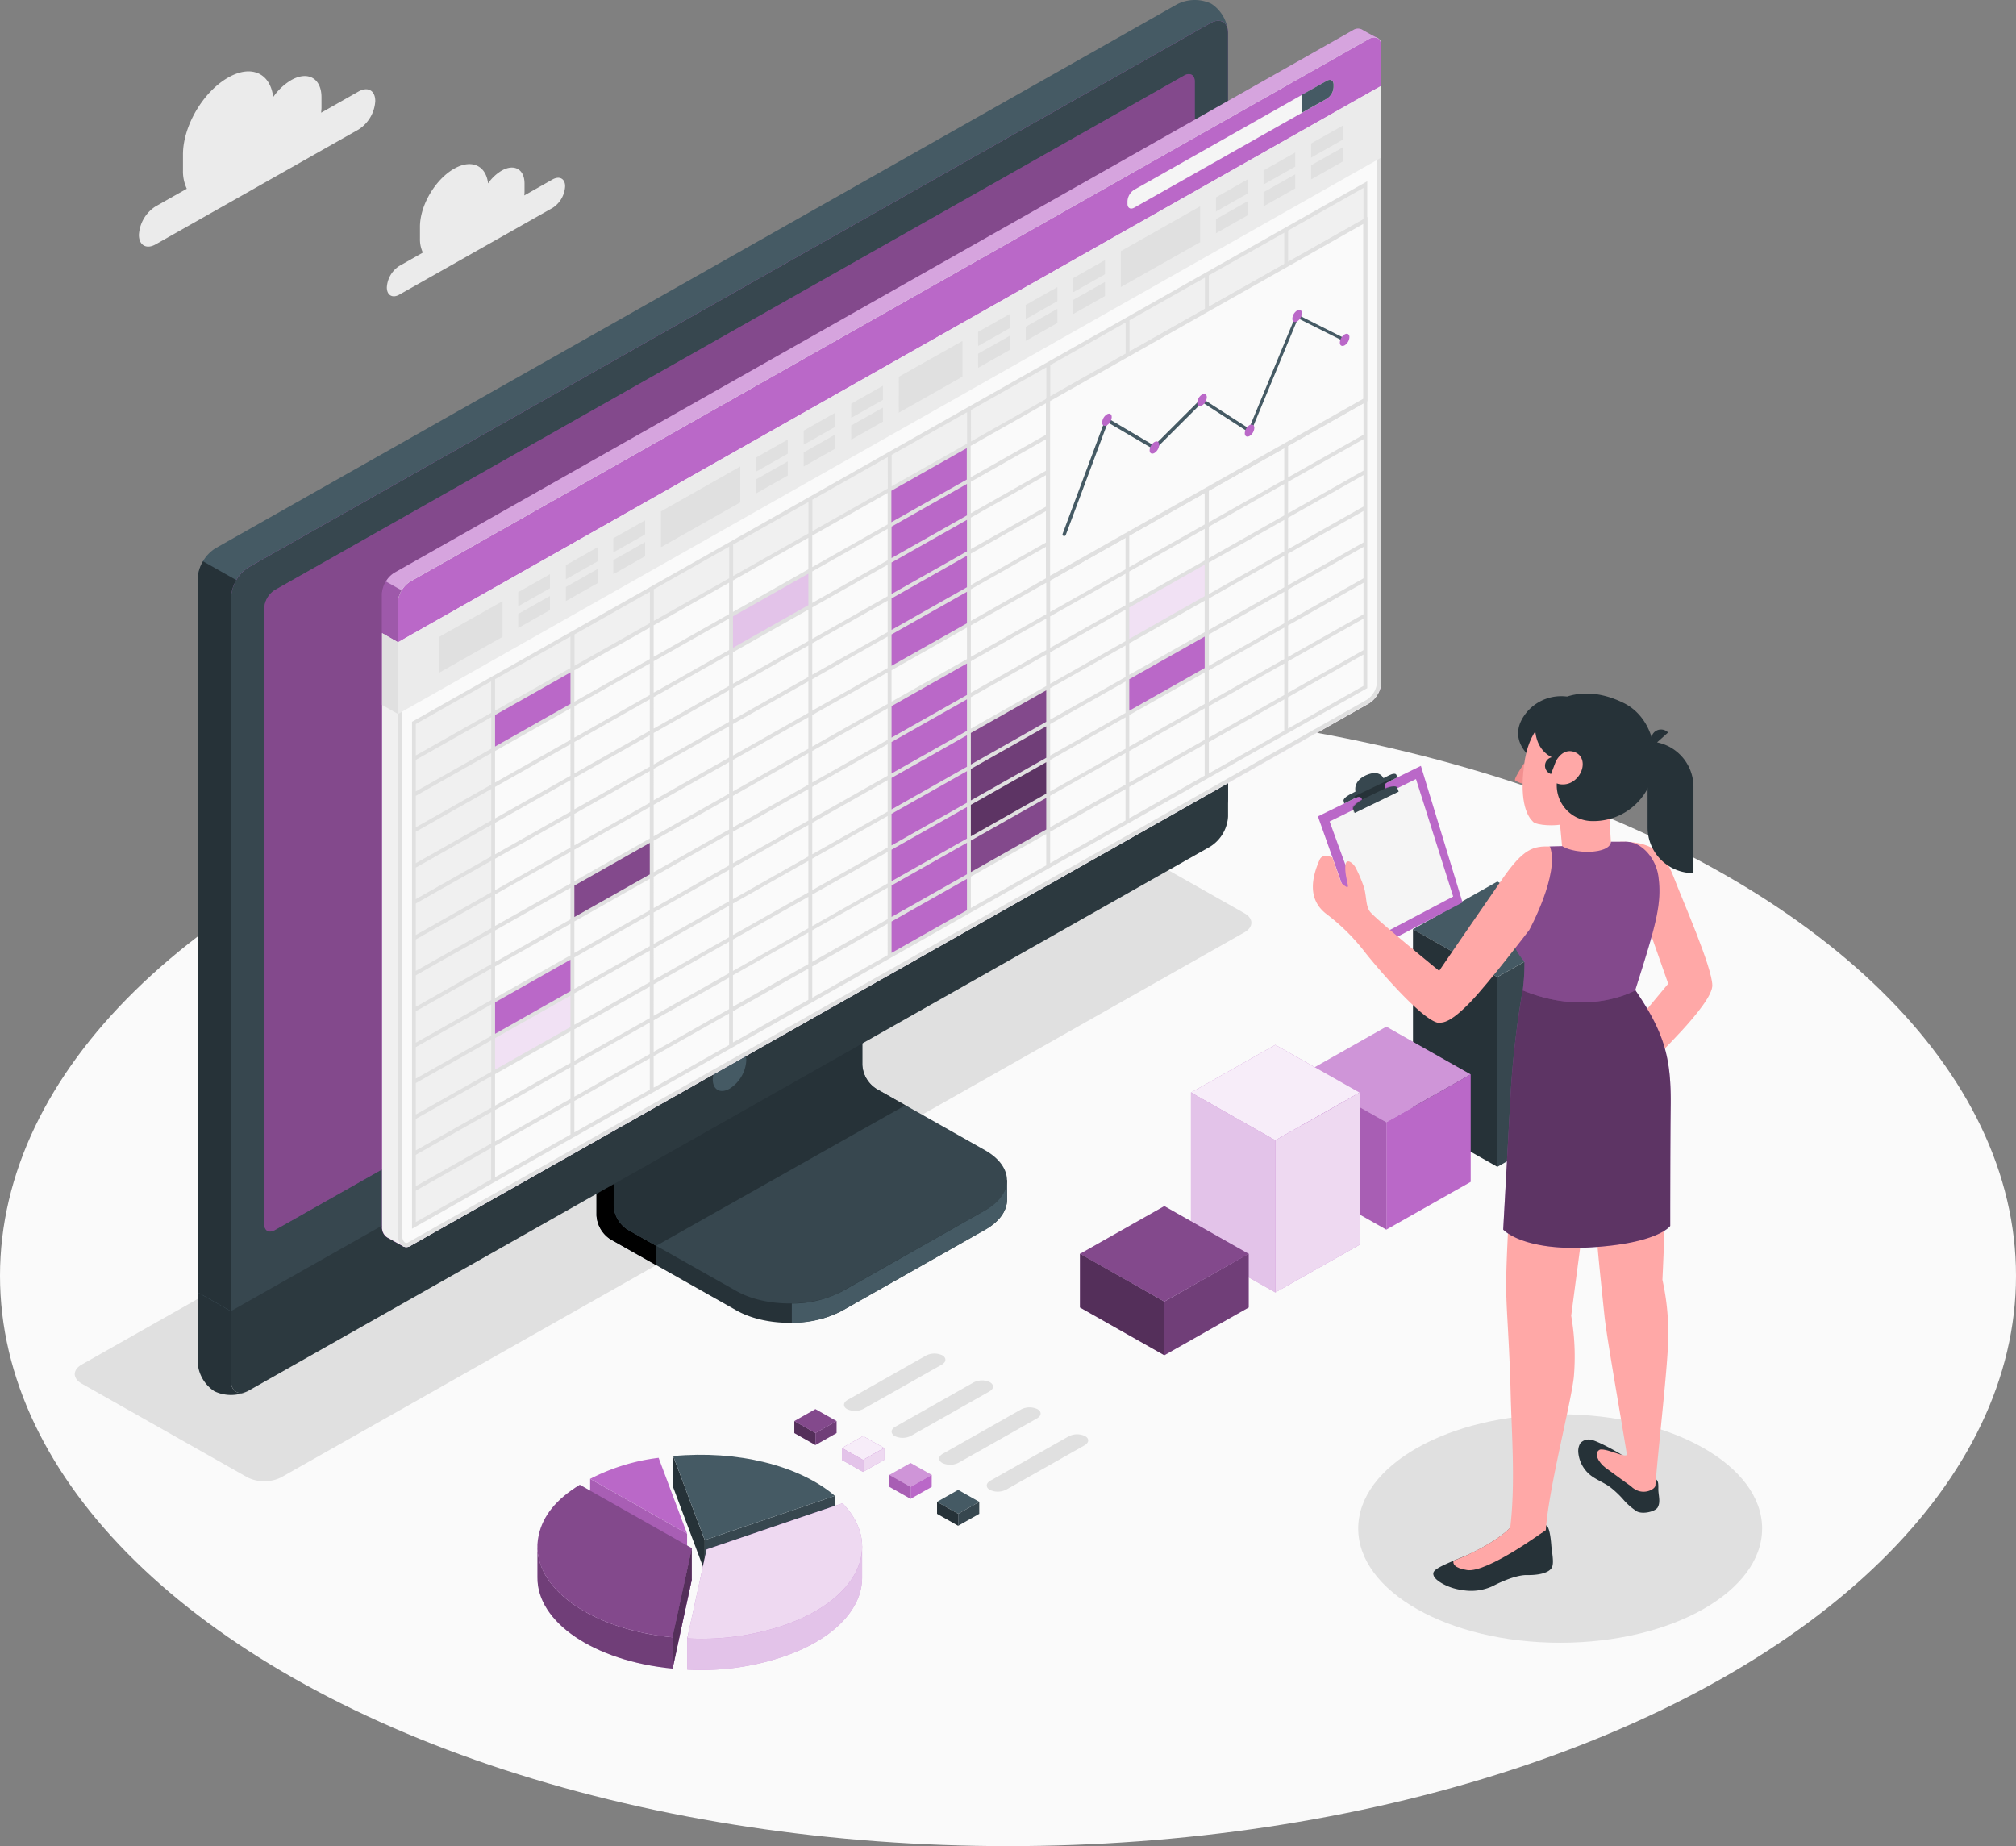 <svg xmlns="http://www.w3.org/2000/svg" width="811.855" height="743.385" viewBox="0 0 811.855 743.385">
  <rect x="0" y="0" width="811.855" height="743.385" fill="#808080" stroke="none"/>
  <g id="Spreadsheets-amico" transform="translate(-8.41 -30.446)">
    <g id="freepik--Floor--inject-114" transform="translate(8.41 314.49)">
      <ellipse id="freepik--floor--inject-114-2" data-name="freepik--floor--inject-114" cx="405.928" cy="229.67" rx="405.928" ry="229.67" fill="#fafafa"/>
    </g>
    <g id="freepik--Shadows--inject-114" transform="translate(38.516 358.865)">
      <ellipse id="freepik--Shadow--inject-114" cx="81.324" cy="46.003" rx="81.324" ry="46.003" transform="translate(516.86 241.068)" fill="#e0e0e0"/>
      <path id="freepik--shadow--inject-114-2" data-name="freepik--shadow--inject-114" d="M95.761,495.583,29.079,457.861c-3.762-2.132-3.762-5.571,0-7.7L416.957,230.7a15.46,15.46,0,0,1,13.613,0l66.7,37.738c3.762,2.116,3.762,5.571,0,7.7L109.391,495.583a15.322,15.322,0,0,1-13.63,0Z" transform="translate(-26.258 -229.125)" fill="#e0e0e0"/>
    </g>
    <g id="freepik--Clouds--inject-114" transform="translate(64.346 59.193)">
      <path id="freepik--Cloud--inject-114" d="M130.012,55.942l-15.03,8.53c0-.661.118-1.306.118-1.951V58.24c0-7.62-5.449-10.712-12.2-6.893a23.412,23.412,0,0,0-7.254,6.843c-1.113-9.587-8.772-13.224-18.1-7.885C67.43,56.008,59.316,69.86,59.316,81.266v6.4a16.457,16.457,0,0,0,1.535,7.422l-12.533,7.091a14.623,14.623,0,0,0-6.747,11.472c0,4.232,3.036,5.951,6.747,3.835l81.695-46.235a14.607,14.607,0,0,0,6.747-11.472C136.76,55.545,133.791,53.826,130.012,55.942Z" transform="translate(-41.57 -47.837)" fill="#ebebeb"/>
      <path id="freepik--cloud--inject-114-2" data-name="freepik--cloud--inject-114" d="M167.492,76.6l-11.386,6.447a11.214,11.214,0,0,0,.1-1.488V78.252c0-5.753-4.116-8.083-9.193-5.207a17.477,17.477,0,0,0-5.482,5.157c-.843-7.224-6.629-9.918-13.664-5.934-7.591,4.3-13.765,14.761-13.765,23.357v4.843a12.51,12.51,0,0,0,1.164,5.587l-9.446,5.356a11.015,11.015,0,0,0-5.061,8.662c0,3.19,2.294,4.48,5.061,2.893l61.672-34.9a11.032,11.032,0,0,0,5.061-8.662C172.6,76.335,170.326,75.012,167.492,76.6Z" transform="translate(-0.914 -33.087)" fill="#ebebeb"/>
    </g>
    <g id="freepik--Device--inject-114" transform="translate(87.996 30.446)">
      <g id="freepik--Monitor--inject-114">
        <path id="Path_1107" data-name="Path 1107" d="M249.907,414.527l57.353-32.482c5.921-3.306,8.873-7.736,8.873-12.117v-7.8l-59.479-32.879a12.318,12.318,0,0,1-5.7-9.687V250.3L150.82,307V376.26a12.351,12.351,0,0,0,5.7,9.687l50.606,28.581C218.919,421.206,238.082,421.206,249.907,414.527Z" transform="translate(9.82 113.122)" fill="#263238"/>
        <path id="Path_1108" data-name="Path 1108" d="M174.848,370.385v7.786l-18.353-10.364a12.317,12.317,0,0,1-5.685-9.687V288.874l19.062-10.794c.4,4.744.827,9.654,1.231,14.431L157.726,300.1v54.12a12.236,12.236,0,0,0,5.7,9.687Z" transform="translate(9.813 131.263)"/>
        <path id="Path_1109" data-name="Path 1109" d="M154.91,367.928a12.318,12.318,0,0,0,5.7,9.687l43.673,24.646c11.808,6.695,30.988,6.695,42.813,0L304.451,369.8c11.808-6.612,11.808-17.522,0-24.217L260.744,320.9a12.269,12.269,0,0,1-5.7-9.687v-54.1l-100.116,56.7Z" transform="translate(12.63 117.569)" fill="#37474f"/>
        <path id="Path_1110" data-name="Path 1110" d="M272.367,327.5h0l-11.622-6.612a12.269,12.269,0,0,1-5.7-9.687V257.11l-100.132,56.7v54.12a12.318,12.318,0,0,0,5.7,9.687l11.42,6.447Z" transform="translate(12.63 117.569)" fill="#263238"/>
        <path id="Path_1111" data-name="Path 1111" d="M284.094,318v7.819c0,4.38-2.969,8.744-8.873,12.1l-57.353,32.465a43.7,43.7,0,0,1-20.428,4.959v-7.786a43.5,43.5,0,0,0,20.428-4.959l57.353-32.5C281.125,326.695,284.094,322.314,284.094,318Z" transform="translate(41.842 157.331)" fill="#455a64"/>
        <path id="Path_1112" data-name="Path 1112" d="M62.327,583.205a15.579,15.579,0,0,0,13.815-.248L463.379,363.866a15.332,15.332,0,0,0,7.135-12.1V43.792a14.959,14.959,0,0,0-6.747-11.852,15.579,15.579,0,0,0-13.815.248L62.765,251.213a15.381,15.381,0,0,0-7.135,12.1v308.04a14.956,14.956,0,0,0,6.7,11.852Z" transform="translate(-55.563 -30.446)" fill="#455a64"/>
        <path id="Path_1113" data-name="Path 1113" d="M70.689,579.64,457.926,360.565a15.382,15.382,0,0,0,7.135-12.1V40.492c0-4.463-3.188-6.265-7.135-4.033L70.705,255.533a15.381,15.381,0,0,0-7.135,12.1V575.606C63.57,580.07,66.758,581.822,70.689,579.64Z" transform="translate(-50.109 -27.145)" fill="#ba68c8"/>
        <path id="Path_1114" data-name="Path 1114" d="M70.689,579.64,457.926,360.565a15.382,15.382,0,0,0,7.135-12.1V40.492c0-4.463-3.188-6.265-7.135-4.033L70.705,255.533a15.381,15.381,0,0,0-7.135,12.1V575.606C63.57,580.07,66.758,581.822,70.689,579.64Z" transform="translate(-50.109 -27.145)" fill="#37474f"/>
        <path id="Path_1115" data-name="Path 1115" d="M75.124,385.346a15.688,15.688,0,0,1-12.786-.264,14.959,14.959,0,0,1-6.747-11.869V345.26l13.377,7.587V380.8C69.034,384.866,71.666,386.7,75.124,385.346Z" transform="translate(-55.59 175.133)" fill="#263238"/>
        <path id="Path_1116" data-name="Path 1116" d="M63.56,439.607v27.936c0,4.463,3.188,6.265,7.119,4.033L457.933,252.5a15.381,15.381,0,0,0,7.135-12.117V212.4Z" transform="translate(-50.116 88.373)" fill="#37474f"/>
        <path id="Path_1117" data-name="Path 1117" d="M63.57,439.541v28c0,4.463,3.188,6.265,7.119,4.033L457.926,252.5a15.381,15.381,0,0,0,7.135-12.117V212.4Z" transform="translate(-50.109 88.373)" opacity="0.2"/>
        <path id="Path_1118" data-name="Path 1118" d="M71.5,511.558V263.506a9.255,9.255,0,0,1,4.285-7.273L441.936,49.076c2.378-1.339,4.285-.248,4.285,2.413V299.558a9.255,9.255,0,0,1-4.285,7.273L75.717,513.988C73.406,515.326,71.5,514.235,71.5,511.558Z" transform="translate(-44.662 -18.655)" fill="#ba68c8"/>
        <path id="Path_1119" data-name="Path 1119" d="M71.5,511.558V263.506a9.255,9.255,0,0,1,4.285-7.273L441.936,49.076c2.378-1.339,4.285-.248,4.285,2.413V299.558a9.255,9.255,0,0,1-4.285,7.273L75.717,513.988C73.406,515.326,71.5,514.235,71.5,511.558Z" transform="translate(-44.662 -18.655)" opacity="0.3"/>
        <path id="Path_1120" data-name="Path 1120" d="M185.317,286.855a14.462,14.462,0,0,0-6.747,11.356c0,4.182,3,5.885,6.747,3.785a14.429,14.429,0,0,0,6.747-11.356C192.014,286.459,189.012,284.756,185.317,286.855Z" transform="translate(28.881 136.406)" fill="#455a64"/>
        <path id="Path_1121" data-name="Path 1121" d="M71.115,174.734a14.661,14.661,0,0,0-2.109,6.91V469.137L55.63,461.549V174.09a14.286,14.286,0,0,1,2.109-6.91Z" transform="translate(-55.563 58.843)" fill="#263238"/>
      </g>
    </g>
    <g id="freepik--Spreadsheets--inject-114" transform="translate(162.223 41.966)">
      <g id="freepik--Window--inject-114">
        <g id="freepik--window--inject-114-2" data-name="freepik--window--inject-114">
          <path id="Path_1122" data-name="Path 1122" d="M494.247,37.786a3.586,3.586,0,0,0-3.644.281L104.665,256.48a10.79,10.79,0,0,0-5.061,8.48V519.938a4.7,4.7,0,0,0,2.109,4.248c.81.43,5.061,2.876,6.376,3.554a2.918,2.918,0,0,0,2.9-.165l385.989-218.5a10.773,10.773,0,0,0,5.06-8.48V44.381a3.4,3.4,0,0,0-1.552-3.306A62.814,62.814,0,0,1,494.247,37.786Z" transform="translate(-99.593 -37.415)" fill="#ba68c8"/>
          <path id="Path_1123" data-name="Path 1123" d="M108.451,258.609,494.372,40.262c2.766-1.554,5.061-.281,5.061,2.843V299.323a10.773,10.773,0,0,1-5.061,8.48L108.451,526.15c-2.766,1.554-5.061-.975-5.061-4.1V267.089a10.773,10.773,0,0,1,5.061-8.48Z" transform="translate(-96.985 -35.989)" fill="#fafafa"/>
          <path id="Path_1124" data-name="Path 1124" d="M496.615,41.229h0c.928,0,1.08,1.157,1.08,1.851V299.3a9.091,9.091,0,0,1-4.167,7.042L107.607,524.77a1.556,1.556,0,0,1-.81.264c-.877,0-1.687-1.372-1.687-2.926V267.147a9.123,9.123,0,0,1,4.167-7.058L495.215,41.675a3.011,3.011,0,0,1,1.4-.446m0-1.653a4.725,4.725,0,0,0-2.244.661L108.451,258.667a10.773,10.773,0,0,0-5.061,8.48V522.109c0,2.479,1.4,4.579,3.374,4.579a3.305,3.305,0,0,0,1.687-.479l385.921-218.5a10.773,10.773,0,0,0,5.061-8.48V43.014c0-2.232-1.13-3.5-2.766-3.5Z" transform="translate(-96.985 -36.048)" fill="#e0e0e0"/>
          <path id="Path_1125" data-name="Path 1125" d="M101.742,428.014c.54.281,4.436,2.463,6.14,3.405a4.916,4.916,0,0,1-1.839-4.116V188.36l-6.41-3.67V423.766A4.761,4.761,0,0,0,101.742,428.014Z" transform="translate(-99.571 58.757)" fill="#f0f0f0"/>
          <path id="Path_1126" data-name="Path 1126" d="M499.382,43.007c0-3.091-2.26-4.347-5.061-2.794L108.451,258.643a10.773,10.773,0,0,0-5.061,8.48v16.018L499.382,59.091Z" transform="translate(-96.985 -36.024)" fill="#ba68c8"/>
          <g id="Group_31" data-name="Group 31" transform="translate(1.598)" opacity="0.4">
            <path id="Path_1127" data-name="Path 1127" d="M496.33,41.688,110.408,260.035a10.007,10.007,0,0,0-3.526,3.637l-6.343-3.6a9.856,9.856,0,0,1,3.475-3.587L489.953,38.068a3.6,3.6,0,0,1,3.627-.3c.894.546,5.061,2.86,6.106,3.405A3.739,3.739,0,0,0,496.33,41.688Z" transform="translate(-100.54 -37.415)" fill="#fff"/>
          </g>
          <path id="Path_1128" data-name="Path 1128" d="M99.63,192.948V177.029a9.955,9.955,0,0,1,1.535-4.959l6.359,3.587a9.774,9.774,0,0,0-1.484,4.86v16.018Z" transform="translate(-99.567 50.516)" opacity="0.15"/>
          <path id="Path_1129" data-name="Path 1129" d="M103.437,275.42l-.017,28.862L499.344,80.265V51.37Z" transform="translate(-96.964 -28.303)" fill="#ebebeb"/>
          <path id="Path_1130" data-name="Path 1130" d="M113.207,191.314,138.814,176.9v14.365l-25.624,14.5Z" transform="translate(-90.253 53.67)" fill="#e0e0e0"/>
          <path id="Path_1131" data-name="Path 1131" d="M132.13,177.544v5.686l12.77-7.24v-5.67Z" transform="translate(-77.244 49.374)" fill="#e0e0e0"/>
          <path id="Path_1132" data-name="Path 1132" d="M132.13,182.854v5.686l12.77-7.24v-5.67Z" transform="translate(-77.244 52.841)" fill="#e0e0e0"/>
          <path id="Path_1133" data-name="Path 1133" d="M143.49,170.984v5.686l12.77-7.224V163.76Z" transform="translate(-69.441 45.09)" fill="#e0e0e0"/>
          <path id="Path_1134" data-name="Path 1134" d="M143.49,176.294v5.686l12.77-7.224V169.07Z" transform="translate(-69.441 48.557)" fill="#e0e0e0"/>
          <path id="Path_1135" data-name="Path 1135" d="M154.84,164.424v5.686l12.77-7.224V157.2Z" transform="translate(-61.645 40.806)" fill="#e0e0e0"/>
          <path id="Path_1136" data-name="Path 1136" d="M154.84,169.734v5.686l12.77-7.224V162.51Z" transform="translate(-61.645 44.273)" fill="#e0e0e0"/>
          <path id="Path_1137" data-name="Path 1137" d="M188.91,144.754v5.686l12.77-7.224V137.53Z" transform="translate(-38.244 27.961)" fill="#e0e0e0"/>
          <path id="Path_1138" data-name="Path 1138" d="M188.91,150.08v5.67l12.77-7.224V142.84Z" transform="translate(-38.244 31.429)" fill="#e0e0e0"/>
          <path id="Path_1139" data-name="Path 1139" d="M200.27,138.21v5.67l12.77-7.224V130.97Z" transform="translate(-30.441 23.677)" fill="#e0e0e0"/>
          <path id="Path_1140" data-name="Path 1140" d="M200.27,143.52v5.67l12.77-7.224V136.28Z" transform="translate(-30.441 27.145)" fill="#e0e0e0"/>
          <path id="Path_1141" data-name="Path 1141" d="M211.62,131.644l.017,5.686,12.77-7.224V124.42Z" transform="translate(-22.645 19.4)" fill="#e0e0e0"/>
          <path id="Path_1142" data-name="Path 1142" d="M211.62,136.954l.017,5.686,12.77-7.24v-5.67Z" transform="translate(-22.645 22.868)" fill="#e0e0e0"/>
          <path id="Path_1143" data-name="Path 1143" d="M166.2,162.158l31.932-18.068v14.447L166.2,176.6Z" transform="translate(-53.843 32.245)" fill="#e0e0e0"/>
          <path id="Path_1144" data-name="Path 1144" d="M223,127.924,248.6,113.51v14.381l-25.624,14.5Z" transform="translate(-14.842 12.276)" fill="#e0e0e0"/>
          <path id="Path_1145" data-name="Path 1145" d="M241.91,114.154l.017,5.686,12.77-7.224V106.93Z" transform="translate(-1.84 7.979)" fill="#e0e0e0"/>
          <path id="Path_1146" data-name="Path 1146" d="M241.91,119.464l.017,5.686,12.77-7.224V112.24Z" transform="translate(-1.84 11.446)" fill="#e0e0e0"/>
          <path id="Path_1147" data-name="Path 1147" d="M253.27,107.61V113.3l12.77-7.24V100.37Z" transform="translate(5.963 3.695)" fill="#e0e0e0"/>
          <path id="Path_1148" data-name="Path 1148" d="M253.27,112.92v5.686l12.77-7.24V105.68Z" transform="translate(5.963 7.162)" fill="#e0e0e0"/>
          <path id="Path_1149" data-name="Path 1149" d="M264.63,101.05v5.686L277.4,99.5V93.81Z" transform="translate(13.766 -0.589)" fill="#e0e0e0"/>
          <path id="Path_1150" data-name="Path 1150" d="M264.63,106.354v5.686l12.77-7.24V99.13Z" transform="translate(13.766 2.885)" fill="#e0e0e0"/>
          <path id="Path_1151" data-name="Path 1151" d="M298.7,81.38v5.686l12.77-7.24V74.14Z" transform="translate(37.167 -13.434)" fill="#e0e0e0"/>
          <path id="Path_1152" data-name="Path 1152" d="M298.7,86.684V92.37l12.77-7.24V79.46Z" transform="translate(37.167 -9.96)" fill="#e0e0e0"/>
          <path id="Path_1153" data-name="Path 1153" d="M310.06,74.814V80.5l12.77-7.224V67.59Z" transform="translate(44.97 -17.711)" fill="#e0e0e0"/>
          <path id="Path_1154" data-name="Path 1154" d="M310.06,80.124V85.81l12.77-7.224V72.9Z" transform="translate(44.97 -14.243)" fill="#e0e0e0"/>
          <path id="Path_1155" data-name="Path 1155" d="M321.41,68.254V73.94L334.2,66.716V61.03Z" transform="translate(52.766 -21.995)" fill="#e0e0e0"/>
          <path id="Path_1156" data-name="Path 1156" d="M321.41,73.564V79.25L334.2,72.026V66.34Z" transform="translate(52.766 -18.527)" fill="#e0e0e0"/>
          <path id="Path_1157" data-name="Path 1157" d="M275.99,98.767,307.922,80.7V95.164L275.99,113.215Z" transform="translate(21.568 -9.15)" fill="#e0e0e0"/>
          <path id="Path_1158" data-name="Path 1158" d="M106.04,188.36l-6.41-3.67V213.6l6.393,3.62Z" transform="translate(-99.567 58.757)" fill="#e0e0e0"/>
          <path id="Path_1159" data-name="Path 1159" d="M277.57,98.762v1.074c0,1.653,1.215,2.38,2.716,1.537l77.6-43.888a5.9,5.9,0,0,0,2.716-4.628V51.8c0-1.653-1.215-2.4-2.716-1.537l-77.6,43.888a5.846,5.846,0,0,0-2.716,4.612Z" transform="translate(22.654 -29.261)" fill="#f5f5f5"/>
          <path id="Path_1160" data-name="Path 1160" d="M332.007,52.858V51.8c0-1.653-1.215-2.4-2.716-1.537L319.17,55.949h0v7.224h0l10.121-5.686a5.9,5.9,0,0,0,2.716-4.628Z" transform="translate(51.227 -29.262)" fill="#455a64"/>
        </g>
        <g id="freepik--spreadsheets--inject-114-2" data-name="freepik--spreadsheets--inject-114" transform="translate(12.107 61.467)">
          <path id="Path_1161" data-name="Path 1161" d="M107.21,292.164,490.382,75.42V89.834L139.126,288.577V476.442L107.21,494.493Z" transform="translate(-106.468 -74.065)" fill="#f0f0f0"/>
          <path id="Path_1162" data-name="Path 1162" d="M126.13,211.5l31.916-18.051v14.414L126.13,225.948Z" transform="translate(-93.472 3.011)" fill="#ba68c8"/>
          <path id="Path_1163" data-name="Path 1163" d="M126.13,281.431l31.916-18.051v14.414L126.13,295.878Z" transform="translate(-93.472 48.677)" fill="#ba68c8"/>
          <path id="Path_1164" data-name="Path 1164" d="M126.13,290.171l31.916-18.051v14.414L126.13,304.618Z" transform="translate(-93.472 54.384)" fill="#ba68c8"/>
          <path id="Path_1165" data-name="Path 1165" d="M126.13,290.171l31.916-18.051v14.414L126.13,304.618Z" transform="translate(-93.472 54.384)" fill="#fff" opacity="0.8"/>
          <path id="Path_1166" data-name="Path 1166" d="M239.69,215.861l31.915-18.051v14.414L239.69,230.308Z" transform="translate(-15.472 5.858)" fill="#ba68c8"/>
          <path id="Path_1167" data-name="Path 1167" d="M239.69,215.861l31.915-18.051v14.414L239.69,230.308Z" transform="translate(-15.472 5.858)" opacity="0.3"/>
          <path id="Path_1168" data-name="Path 1168" d="M239.69,224.6l31.915-18.051v14.414L239.69,239.048Z" transform="translate(-15.472 11.566)" fill="#ba68c8"/>
          <path id="Path_1169" data-name="Path 1169" d="M239.69,224.6l31.915-18.051v14.414L239.69,239.048Z" transform="translate(-15.472 11.566)" opacity="0.4"/>
          <path id="Path_1170" data-name="Path 1170" d="M239.69,233.351,271.605,215.3v14.414L239.69,247.8Z" transform="translate(-15.472 17.28)" fill="#ba68c8"/>
          <path id="Path_1171" data-name="Path 1171" d="M239.69,233.351,271.605,215.3v14.414L239.69,247.8Z" transform="translate(-15.472 17.28)" opacity="0.5"/>
          <path id="Path_1172" data-name="Path 1172" d="M239.69,242.091l31.915-18.051v14.414L239.69,256.538Z" transform="translate(-15.472 22.987)" fill="#ba68c8"/>
          <path id="Path_1173" data-name="Path 1173" d="M239.69,242.091l31.915-18.051v14.414L239.69,256.538Z" transform="translate(-15.472 22.987)" opacity="0.3"/>
          <path id="Path_1174" data-name="Path 1174" d="M220.78,156.851l31.9-18.051v72.253l-31.9,18.084Z" transform="translate(-28.46 -32.676)" fill="#ba68c8"/>
          <path id="Path_1175" data-name="Path 1175" d="M220.78,209.311l31.9-18.051V292.408l-31.9,18.084Z" transform="translate(-28.46 1.581)" fill="#ba68c8"/>
          <path id="Path_1176" data-name="Path 1176" d="M145.05,253.021l31.9-18.051v14.414l-31.9,18.084Z" transform="translate(-80.477 30.124)" fill="#ba68c8"/>
          <path id="Path_1177" data-name="Path 1177" d="M145.05,253.021l31.9-18.051v14.414l-31.9,18.084Z" transform="translate(-80.477 30.124)" opacity="0.3"/>
          <path id="Path_1178" data-name="Path 1178" d="M182.92,187.451,214.836,169.4v14.414L182.92,201.9Z" transform="translate(-54.465 -12.694)" fill="#ba68c8"/>
          <path id="Path_1179" data-name="Path 1179" d="M182.92,187.451,214.836,169.4v14.414L182.92,201.9Z" transform="translate(-54.465 -12.694)" fill="#fff" opacity="0.6"/>
          <path id="Path_1180" data-name="Path 1180" d="M277.57,185.261l31.9-18.051v14.414l-31.9,18.084Z" transform="translate(10.547 -14.124)" fill="#ba68c8"/>
          <path id="Path_1181" data-name="Path 1181" d="M277.57,185.261l31.9-18.051v14.414l-31.9,18.084Z" transform="translate(10.547 -14.124)" fill="#fff" opacity="0.8"/>
          <path id="Path_1182" data-name="Path 1182" d="M277.57,202.751l31.9-18.051v14.414L277.57,217.2Z" transform="translate(10.547 -2.703)" fill="#ba68c8"/>
          <path id="Path_1183" data-name="Path 1183" d="M107.158,292.054l-.388.215V496.384L491.055,278.93l.4-.215V74.6Zm382.767-28.647-30.364,17.175V267.9l30.364-17.158Zm-381.62,44.2,30.364-17.175v12.679l-30.364,17.175Zm190.009-20.762v12.679L267.95,316.7V304.022Zm-30.364,15.39V289.558l30.364-17.175v12.679Zm31.932-16.282,30.364-17.175v12.679l-30.364,17.175Zm0-1.785V271.507l30.364-17.191v12.7Zm0-14.447V257.093l30.364-17.175V252.6Zm0-14.464V242.6L330.246,225.4v12.679Zm-1.569.893L267.95,273.326V260.647l30.364-17.175Zm0,1.785v12.679L267.95,287.79V275.111Zm-31.932,30.746-30.364,17.175V293.178L266.381,276Zm0,1.769V303.13L236.018,320.3V307.626Zm0,14.464v12.679l-30.364,17.175V322.09Zm0,14.447v12.679l-30.364,17.175V336.537Zm1.569-.893,30.364-17.175v12.679L267.95,331.148Zm30.364-2.711v12.679L267.95,345.612V332.934Zm1.569-.893,30.364-17.175V310.37l-30.364,17.175Zm0-1.785V300.4l30.364-17.175v12.679Zm31.932-30.73,30.364-17.175v12.679L331.815,295.03Zm0-1.785V267.887l30.364-17.175v12.679Zm0-14.447V253.44l30.364-17.175v12.679Zm0-14.464V238.91l30.364-17.175v12.679Zm0-14.447V224.529l30.364-17.175v12.662Zm0-14.464V210.065l30.364-17.175v12.679Zm-1.569.893-30.364,17.175V228.132l30.364-17.175ZM298.314,241.7,267.95,258.878V246.2l30.364-17.175Zm-31.932,18.067-30.364,17.175V264.267l30.364-17.175Zm0,1.769v12.679l-30.364,17.175V278.715Zm-31.932,30.746-30.364,17.175v-12.7l30.364-17.175Zm0,1.785v12.612l-30.364,17.191V311.2Zm0,14.447V321.2l-30.364,17.175V325.693Zm0,14.464v12.662l-30.364,17.191V340.157Zm0,14.447v12.679l-30.364,17.175V354.621Zm0,14.464v12.646l-30.364,17.191V369.052Zm1.569-.893,30.364-17.175V346.5L236.018,363.68Zm30.364-2.727v12.679l-30.364,17.175V365.449Zm1.569-.893,30.364-17.175v12.679L267.95,360.06Zm31.932-18.068,30.364-17.175v12.728l-30.364,17.175Zm31.932-18.051,30.364-17.175v12.679l-30.364,17.175Zm0-1.785V296.766l30.364-17.175v12.679Zm31.932-30.746,30.364-17.175v12.679L363.747,291.41Zm0-1.769V264.284l30.364-17.175v12.679Zm0-14.464V249.82l30.364-17.175v12.679Zm0-14.447V235.373L394.111,218.2v12.679Zm0-14.464V220.909l30.364-17.175v12.679Zm0-14.447V206.461l30.364-17.175v12.679Zm0-14.464V192l30.364-17.175V187.5Zm0-14.447V177.55l30.364-17.175v12.679Zm-1.569.876L331.815,208.3V195.617l30.364-17.175Zm-31.932,18.051L299.882,226.33V213.668l30.364-17.191Zm-31.932,18.067L267.95,244.4V231.719l30.364-17.175Zm-31.932,18.067-30.364,17.175V249.787l30.364-17.175Zm-31.932,18.084-30.364,17.175V267.871L234.449,250.7Zm0,1.785v12.662l-30.364,17.191V282.335Zm-31.932,30.73-30.364,17.175V300.4l30.364-17.191Zm0,1.785v12.679l-30.364,17.175V314.85Zm0,14.447v12.745l-30.364,17.175V329.363Zm0,14.464v12.679L172.153,356.44V343.761Zm0,14.447v12.679l-30.364,17.175V358.225Zm0,14.464v12.679l-30.364,17.175V372.672Zm0,14.447v12.679L172.153,399.8V387.136Zm0,14.464v12.679l-30.364,17.175V401.583Zm1.569-.893,30.364-17.175V379.02l-30.364,17.175Zm30.364-2.711v12.679l-30.364,17.175V397.98Zm1.569-.893,30.364-17.175v12.679l-30.364,17.175Zm31.932-18.067,30.364-17.175v12.679L267.95,374.524Zm31.932-18.067L330.246,326.6v12.679l-30.364,17.175Zm31.932-18.068,30.364-17.175v12.679l-30.364,17.175Zm31.932-18.067,30.364-17.175v12.679l-30.364,17.175Zm0-1.769V293.2l30.364-17.175V288.7Zm31.865-30.746,30.364-17.175v12.679l-30.364,17.175Zm0-1.785V260.664l30.364-17.175v12.679Zm0-14.447V246.216l30.364-17.224V241.67Zm0-14.464V231.752l30.364-17.175v12.761Zm0-14.447V217.3l30.364-17.175v12.679Zm0-14.464V202.841l30.364-17.175v12.679Zm0-14.447V188.394l30.364-17.175V183.9Zm0-14.464V173.93l30.364-17.175v12.728Zm0-14.447v-12.6l30.364-17.175v12.679Zm0-14.464V145.019l30.364-17.175v12.679Zm-1.569.893L363.68,175.765V163.086l30.364-17.175Zm-31.932,18.067-30.364,17.175V181.153l30.364-17.175Zm-31.932,18.068L299.815,211.9V199.238l30.364-17.175Zm-31.865,18.067L267.95,229.967V217.288l30.364-17.175ZM266.381,230.86l-30.364,17.175V235.356l30.364-17.175Zm-31.932,18.051L204.085,266.1V253.423l30.364-17.175Zm-31.932,18.1-30.364,17.175V271.524l30.364-17.191Zm0,1.785v12.679L172.153,298.65V285.971Zm-31.932,30.746-30.364,17.175V304.039l30.364-17.175Zm0,1.769V313.99l-30.364,17.175V318.486Zm0,14.464v12.679l-30.364,17.175V332.95Zm0,14.447V342.9l-30.364,17.175V347.4Zm0,14.464v12.679l-30.364,17.092V361.779Zm0,14.447v12.679l-30.364,17.175V376.276Zm0,14.464v12.679l-30.364,17.175V390.773Zm0,14.447v12.679L140.221,417.9V405.22Zm0,14.464v12.679l-30.364,17.125V419.634Zm0,14.447v12.679L140.221,446.81V434.131Zm1.569-.876,30.364-17.191v12.679l-30.364,17.175Zm30.364-2.727v12.679l-30.364,17.175V430.495Zm1.569-.893,30.364-17.175v12.679l-30.364,17.175Zm31.932-18.167,30.364-17.175V389.8l-30.364,17.175Zm31.932-18.067,30.364-17.175V371.73L267.95,388.9Zm31.932-18.051,30.364-17.191v12.679l-30.364,17.175Zm31.932-18.067,30.364-17.175v12.679l-30.364,17.175Zm31.932-18.067,30.364-17.175v12.679l-30.364,17.175Zm31.865-18,30.364-17.191v12.679L395.612,316.7Zm0-1.785V289.575L425.976,272.4v12.679Zm32.051-30.73,30.364-17.191v12.679l-30.364,17.175Zm0-1.785V257.093l30.364-17.175V252.6Zm0-14.464V242.613l30.364-17.191V238.1Zm0-14.447V228.149l30.364-17.175v12.679Zm0-14.464V213.7l30.364-17.191v12.646Zm0-14.447V199.238l30.364-17.175v12.679Zm0-14.464V184.79L458.026,167.6v12.679Zm0-14.447V170.326l30.364-17.175V165.83Zm0-14.464V155.879l30.364-17.191V151.3Zm0-14.447V141.382l30.364-17.175v12.679Zm0-14.464V126.968l30.364-17.191v12.679Zm0-14.447V112.5l30.364-17.175v12.679Zm-1.586.893L395.713,143.25V130.571L426.077,113.4Zm-31.916,18.067L363.8,161.317V148.639l30.364-17.175Zm-31.932,18.051-30.364,17.191V166.706l30.364-17.175ZM330.3,180.261l-30.364,17.175V184.774L330.3,167.6Zm-31.932,18.067L268,215.5V202.841l30.364-17.175ZM266.432,216.4l-30.364,17.175V220.909l30.364-17.175ZM234.5,234.463l-30.364,17.175V238.91L234.5,221.735Zm-31.932,18.067L172.2,269.706V257.093L202.567,239.9ZM170.584,270.6l-30.364,17.175V275.095l30.364-17.175Zm0,1.769v12.679l-30.364,17.175V289.542Zm-62.279,49.706L138.669,304.9v12.679l-30.364,17.175Zm0,14.447,30.364-17.175v12.679L108.305,349.2Zm0,14.464,30.364-17.175v12.679l-30.364,17.175Zm0,14.447,30.364-17.175v12.679l-30.364,17.175Zm0,14.464,30.364-17.175V375.4l-30.364,17.175Zm0,14.447,30.364-17.175v12.679l-30.364,17.175Zm0,14.464,30.364-17.175v12.679l-30.364,17.175Zm0,14.447,30.364-17.175v12.679l-30.364,17.175Zm0,14.464,30.364-17.175v12.679L108.305,450.4Zm0,14.447,30.364-17.175v12.679l-30.364,17.175Zm0,14.464,30.364-17.175v12.613l-30.364,17.175Zm31.915-18.067,30.364-17.175v12.679l-30.364,17.175Zm30.364-2.727v12.629l-30.364,17.191V463.01Zm1.569-.893,30.364-17.175v12.646l-30.364,17.175Zm31.932-18.051,30.364-17.175v12.679L204.085,439.57Zm31.932-18.067,30.364-17.175v12.563l-30.364,17.175Zm31.932-18.068,30.364-17.175V386.21L267.95,403.385Zm31.932-18.067,30.364-17.175v12.629l-30.364,17.175Zm31.932-18.067,30.364-17.175v12.629L331.815,367.25Zm31.932-18.068,30.364-17.175v12.629l-30.364,17.175Zm31.865-18.067,30.364-17.175V313.94l-30.364,17.175Zm32.051-18.051,30.364-17.191v12.629l-30.364,17.175Zm0-1.785V285.971L458.026,268.8v12.679Zm62.279-49.69-30.364,17.175V253.457l30.364-17.175Zm0-14.464-30.364,17.175V238.993l30.364-17.158Zm0-14.447-30.4,17.208V224.578L489.908,207.4Zm0-14.464L459.578,222.76V210.081l30.364-17.175Zm0-14.447-30.364,17.175V195.634l30.364-17.175Zm0-14.464-30.364,17.175V181.17L489.942,164Zm0-14.447-30.4,17.175V166.723l30.364-17.175Zm0-14.464-30.364,17.175V152.259l30.364-17.175Zm0-14.447L459.578,150.49V137.811l30.364-17.175Zm0-14.464-30.364,17.175V123.348l30.364-17.175Zm0-14.447-30.4,17.142V108.9l30.364-17.175Zm0-14.464-30.364,17.175V94.453l30.364-17.175ZM138.652,275.987v12.679l-30.364,17.158V293.162Zm-30.364,205.09L138.652,463.9v12.629l-30.364,17.175ZM459.544,295V282.368l30.364-17.175v12.629Z" transform="translate(-106.77 -74.6)" fill="#e0e0e0"/>
          <path id="Path_1184" data-name="Path 1184" d="M258.61,156.387,386.39,84.15v72.286l-127.78,72.2Z" transform="translate(-2.476 -68.364)" fill="#fafafa"/>
          <path id="Path_1185" data-name="Path 1185" d="M258.1,230.64V156.469l.422-.231L387.567,83.29v74.187Zm1.687-73.212V227.78L385.88,156.519v-70.4Z" transform="translate(-2.826 -68.925)" fill="#e0e0e0"/>
          <path id="Path_1186" data-name="Path 1186" d="M262.685,196.2h-.2a.641.641,0,0,1-.388-.81L279.368,149.1a.635.635,0,0,1,.383-.36.653.653,0,0,1,.528.046l18.674,11.042,18.842-18.811a.651.651,0,0,1,.81,0l18.556,11.951L356,107.481a.635.635,0,0,1,.369-.343.653.653,0,0,1,.508.029l19.146,9.621a.608.608,0,0,1,.27.827.632.632,0,0,1-.843.264L356.9,108.572,338,154.145a.6.6,0,0,1-.4.347.584.584,0,0,1-.523,0l-18.724-12.084L299.526,161.2a.651.651,0,0,1-.776.1l-18.437-10.811-17,45.508A.666.666,0,0,1,262.685,196.2Z" transform="translate(-0.107 -53.377)" fill="#455a64"/>
          <path id="Path_1187" data-name="Path 1187" d="M273.453,131.487a4.149,4.149,0,0,0-1.923,3.306c0,1.207.86,1.653,1.923,1.091a4.165,4.165,0,0,0,1.923-3.306C275.376,131.371,274.516,130.858,273.453,131.487Z" transform="translate(6.398 -37.628)" fill="#ba68c8"/>
          <path id="Path_1188" data-name="Path 1188" d="M284.783,138.24a4.2,4.2,0,0,0-1.923,3.306c0,1.207.86,1.653,1.923,1.091a4.2,4.2,0,0,0,1.923-3.306C286.74,138.14,285.879,137.645,284.783,138.24Z" transform="translate(14.18 -33.207)" fill="#ba68c8"/>
          <path id="Path_1189" data-name="Path 1189" d="M296.153,126.65a4.2,4.2,0,0,0-1.923,3.306c0,1.207.86,1.653,1.923,1.091a4.165,4.165,0,0,0,1.923-3.306C298.076,126.55,297.216,126.055,296.153,126.65Z" transform="translate(21.99 -40.775)" fill="#ba68c8"/>
          <path id="Path_1190" data-name="Path 1190" d="M307.5,134.085a4.149,4.149,0,0,0-1.923,3.306c0,1.207.86,1.653,1.923,1.091a4.149,4.149,0,0,0,1.923-3.306C309.426,134.085,308.566,133.539,307.5,134.085Z" transform="translate(29.786 -35.895)" fill="#ba68c8"/>
          <path id="Path_1191" data-name="Path 1191" d="M318.853,106.2a4.149,4.149,0,0,0-1.923,3.306c0,1.207.86,1.653,1.923,1.091a4.165,4.165,0,0,0,1.923-3.306C320.776,106.047,319.916,105.584,318.853,106.2Z" transform="translate(37.582 -54.143)" fill="#ba68c8"/>
          <path id="Path_1192" data-name="Path 1192" d="M330.2,112.014a4.149,4.149,0,0,0-1.923,3.306c0,1.207.86,1.653,1.923,1.091a4.149,4.149,0,0,0,1.923-3.306C332.126,111.9,331.266,111.4,330.2,112.014Z" transform="translate(45.378 -50.34)" fill="#ba68c8"/>
        </g>
      </g>
    </g>
    <g id="freepik--Charts--inject-114" transform="translate(224.761 385.421)">
      <g id="freepik--charts--inject-114-2" data-name="freepik--charts--inject-114" transform="translate(218.557)">
        <path id="Path_1193" data-name="Path 1193" d="M379.7,245.19,345.73,264.415,379.7,283.639l33.974-19.225Z" transform="translate(-211.624 -245.19)" fill="#455a64"/>
        <path id="Path_1194" data-name="Path 1194" d="M399.844,256.8v76.452L365.87,352.477v-76.4Z" transform="translate(-197.791 -237.608)" fill="#37474f"/>
        <path id="Path_1195" data-name="Path 1195" d="M379.7,276.074v76.4L345.73,333.252V256.8Z" transform="translate(-211.624 -237.608)" fill="#263238"/>
        <path id="Path_1196" data-name="Path 1196" d="M353.2,280.55,319.23,299.775,353.2,319l33.973-19.225Z" transform="translate(-229.826 -222.099)" fill="#ba68c8"/>
        <path id="Path_1197" data-name="Path 1197" d="M353.2,280.55,319.23,299.775,353.2,319l33.973-19.225Z" transform="translate(-229.826 -222.099)" fill="#fff" opacity="0.3"/>
        <path id="Path_1198" data-name="Path 1198" d="M373.344,292.15v43.309L339.37,354.684V311.424Z" transform="translate(-215.993 -214.524)" fill="#ba68c8"/>
        <path id="Path_1199" data-name="Path 1199" d="M353.2,311.418v43.259L319.23,335.453V292.16Z" transform="translate(-229.826 -214.518)" fill="#ba68c8"/>
        <path id="Path_1200" data-name="Path 1200" d="M353.2,311.418v43.259L319.23,335.453V292.16Z" transform="translate(-229.826 -214.518)" opacity="0.1"/>
        <path id="Path_1201" data-name="Path 1201" d="M326.7,284.97,292.73,304.195,326.7,323.419l33.974-19.225Z" transform="translate(-248.028 -219.213)" fill="#ba68c8"/>
        <path id="Path_1202" data-name="Path 1202" d="M326.7,284.97,292.73,304.195,326.7,323.419l33.974-19.225Z" transform="translate(-248.028 -219.213)" fill="#fff" opacity="0.88"/>
        <path id="Path_1203" data-name="Path 1203" d="M346.844,296.58v61.277L312.87,377.082V315.838Z" transform="translate(-234.195 -211.631)" fill="#ba68c8"/>
        <path id="Path_1204" data-name="Path 1204" d="M346.844,296.58v61.277L312.87,377.082V315.838Z" transform="translate(-234.195 -211.631)" fill="#fff" opacity="0.75"/>
        <path id="Path_1205" data-name="Path 1205" d="M326.7,315.838v61.244L292.73,357.857V296.58Z" transform="translate(-248.028 -211.631)" fill="#ba68c8"/>
        <path id="Path_1206" data-name="Path 1206" d="M326.7,315.838v61.244L292.73,357.857V296.58Z" transform="translate(-248.028 -211.631)" fill="#fff" opacity="0.6"/>
        <path id="Path_1207" data-name="Path 1207" d="M300.2,324.25,266.23,343.475,300.2,362.7l33.974-19.225Z" transform="translate(-266.23 -193.562)" fill="#ba68c8"/>
        <path id="Path_1208" data-name="Path 1208" d="M300.2,324.25,266.23,343.475,300.2,362.7l33.974-19.225Z" transform="translate(-266.23 -193.562)" opacity="0.3"/>
        <path id="Path_1209" data-name="Path 1209" d="M320.344,335.85V357.5L286.37,376.729v-21.6Z" transform="translate(-252.397 -185.987)" fill="#ba68c8"/>
        <path id="Path_1210" data-name="Path 1210" d="M320.344,335.85V357.5L286.37,376.729v-21.6Z" transform="translate(-252.397 -185.987)" opacity="0.4"/>
        <path id="Path_1211" data-name="Path 1211" d="M300.2,355.124v21.6L266.23,357.5V335.85Z" transform="translate(-266.23 -185.987)" fill="#ba68c8"/>
        <path id="Path_1212" data-name="Path 1212" d="M300.2,355.124v21.6L266.23,357.5V335.85Z" transform="translate(-266.23 -185.987)" opacity="0.55"/>
      </g>
      <g id="freepik--charts--inject-114-3" data-name="freepik--charts--inject-114" transform="translate(0 190.058)">
        <path id="Path_1213" data-name="Path 1213" d="M181.822,418.954v12.613l-12.7-33.837V385.15h0Z" transform="translate(-114.375 -343.852)" fill="#263238"/>
        <path id="Path_1214" data-name="Path 1214" d="M176.66,412.65v12.6l52.394-17.819v-12.6Z" transform="translate(-109.196 -337.531)" fill="#37474f"/>
        <path id="Path_1215" data-name="Path 1215" d="M169.12,385.347l12.719,33.837,52.394-17.82C219.844,389.066,194.828,382.917,169.12,385.347Z" transform="translate(-114.375 -344.065)" fill="#455a64"/>
        <path id="Path_1216" data-name="Path 1216" d="M136.673,407a2.879,2.879,0,0,0,0,.38Z" transform="translate(-136.666 -329.584)" fill="#ba68c8"/>
        <path id="Path_1217" data-name="Path 1217" d="M198.865,420.425l-7.692,35.87c-31.764-3.042-54.722-18.778-54.452-36.78V407.25c0,17.853,22.891,33.441,54.469,36.449l5.33-24.647Z" transform="translate(-136.63 -329.42)" fill="#ba68c8"/>
        <path id="Path_1218" data-name="Path 1218" d="M198.865,420.425l-7.692,35.87c-31.764-3.042-54.722-18.778-54.452-36.78V407.25c0,17.853,22.891,33.441,54.469,36.449l5.33-24.647Z" transform="translate(-136.63 -329.42)" opacity="0.4"/>
        <path id="Path_1219" data-name="Path 1219" d="M172.48,446.117v12.6a103.321,103.321,0,0,0,38.663-5.24c14.979-5.091,25.556-13.224,29.79-22.762a22.425,22.425,0,0,0,1.957-8.794V408.891s-3.627-.281-7.878-4.711l-9.818,3.306L180.273,422.76Z" transform="translate(-112.067 -331.425)" fill="#ba68c8"/>
        <path id="Path_1220" data-name="Path 1220" d="M172.48,446.117v12.6a103.321,103.321,0,0,0,38.663-5.24c14.979-5.091,25.556-13.224,29.79-22.762a22.425,22.425,0,0,0,1.957-8.794V408.891s-3.627-.281-7.878-4.711l-9.818,3.306L180.273,422.76Z" transform="translate(-112.067 -331.425)" fill="#fff" opacity="0.6"/>
        <path id="Path_1221" data-name="Path 1221" d="M149.3,403.286l39.034,22.084v-12.6L149.3,390.69Z" transform="translate(-127.989 -340.234)" fill="#ba68c8"/>
        <path id="Path_1222" data-name="Path 1222" d="M149.3,403.286l39.034,22.084v-12.6L149.3,390.69Z" transform="translate(-127.989 -340.234)" opacity="0.1"/>
        <path id="Path_1223" data-name="Path 1223" d="M137.2,412.571c-4.268,19.687,19.753,37.722,53.98,40.995l7.776-35.871L153.782,392.14C144.268,397.942,138.887,404.637,137.2,412.571Z" transform="translate(-136.637 -339.287)" fill="#ba68c8"/>
        <path id="Path_1224" data-name="Path 1224" d="M137.2,412.571c-4.268,19.687,19.753,37.722,53.98,40.995l7.776-35.871L153.782,392.14C144.268,397.942,138.887,404.637,137.2,412.571Z" transform="translate(-136.637 -339.287)" opacity="0.3"/>
        <path id="Path_1225" data-name="Path 1225" d="M172.7,449.993l-.219,1.041a103.321,103.321,0,0,0,38.663-5.174c14.979-5.091,25.556-13.224,29.79-22.762,3.981-9.042,1.872-18.4-5.921-26.448l-9.818,3.306L180.273,415.23Z" transform="translate(-112.067 -336.342)" fill="#ba68c8"/>
        <path id="Path_1226" data-name="Path 1226" d="M172.7,449.993l-.219,1.041a103.321,103.321,0,0,0,38.663-5.174c14.979-5.091,25.556-13.224,29.79-22.762,3.981-9.042,1.872-18.4-5.921-26.448l-9.818,3.306L180.273,415.23Z" transform="translate(-112.067 -336.342)" fill="#fff" opacity="0.75"/>
        <path id="Path_1227" data-name="Path 1227" d="M149.3,394.033l39.034,22.084L176.863,385.57a81.125,81.125,0,0,0-27.563,8.464Z" transform="translate(-127.989 -343.578)" fill="#ba68c8"/>
        <path id="Path_1228" data-name="Path 1228" d="M176.733,420.2V407.6l-7.793,35.87v12.6Z" transform="translate(-114.499 -329.192)" fill="#ba68c8"/>
        <path id="Path_1229" data-name="Path 1229" d="M176.733,420.2V407.6l-7.793,35.87v12.6Z" transform="translate(-114.499 -329.192)" opacity="0.55"/>
        <path id="Path_1230" data-name="Path 1230" d="M206.542,373.71l-8.5,4.81,8.5,4.81,8.5-4.81Z" transform="translate(-94.511 -351.323)" fill="#ba68c8"/>
        <path id="Path_1231" data-name="Path 1231" d="M206.542,373.71l-8.5,4.81,8.5,4.81,8.5-4.81Z" transform="translate(-94.511 -351.323)" opacity="0.3"/>
        <path id="Path_1232" data-name="Path 1232" d="M211.582,376.62v4.827l-8.5,4.81V381.43Z" transform="translate(-91.049 -349.422)" fill="#ba68c8"/>
        <path id="Path_1233" data-name="Path 1233" d="M211.582,376.62v4.827l-8.5,4.81V381.43Z" transform="translate(-91.049 -349.422)" opacity="0.4"/>
        <path id="Path_1234" data-name="Path 1234" d="M206.542,381.43v4.827l-8.5-4.81V376.62Z" transform="translate(-94.511 -349.422)" fill="#ba68c8"/>
        <path id="Path_1235" data-name="Path 1235" d="M206.542,381.43v4.827l-8.5-4.81V376.62Z" transform="translate(-94.511 -349.422)" opacity="0.55"/>
        <path id="Path_1236" data-name="Path 1236" d="M211.382,378.818,242.893,361a7.421,7.421,0,0,1,6.6-.116c1.687.992,1.687,2.661-.219,3.736l-31.511,17.82a7.472,7.472,0,0,1-6.6.116C209.408,381.562,209.493,379.893,211.382,378.818Z" transform="translate(-86.362 -360.167)" fill="#e0e0e0"/>
        <path id="Path_1237" data-name="Path 1237" d="M217.9,380.27l-8.5,4.81,8.5,4.81,8.5-4.81Z" transform="translate(-86.708 -347.039)" fill="#ba68c8"/>
        <path id="Path_1238" data-name="Path 1238" d="M217.9,380.27l-8.5,4.81,8.5,4.81,8.5-4.81Z" transform="translate(-86.708 -347.039)" fill="#fff" opacity="0.88"/>
        <path id="Path_1239" data-name="Path 1239" d="M222.942,383.17V388l-8.5,4.81V388Z" transform="translate(-83.246 -345.145)" fill="#ba68c8"/>
        <path id="Path_1240" data-name="Path 1240" d="M222.942,383.17V388l-8.5,4.81V388Z" transform="translate(-83.246 -345.145)" fill="#fff" opacity="0.75"/>
        <path id="Path_1241" data-name="Path 1241" d="M217.9,388v4.81L209.4,388V383.17Z" transform="translate(-86.708 -345.145)" fill="#ba68c8"/>
        <path id="Path_1242" data-name="Path 1242" d="M217.9,388v4.81L209.4,388V383.17Z" transform="translate(-86.708 -345.145)" fill="#fff" opacity="0.6"/>
        <path id="Path_1243" data-name="Path 1243" d="M222.739,385.372l31.494-17.82a7.42,7.42,0,0,1,6.6-.132c1.771,1.008,1.687,2.678-.2,3.736l-31.511,17.853a7.472,7.472,0,0,1-6.6.116C220.816,388.116,220.816,386.446,222.739,385.372Z" transform="translate(-78.556 -355.893)" fill="#e0e0e0"/>
        <path id="Path_1244" data-name="Path 1244" d="M229.252,386.83l-8.5,4.81,8.519,4.81,8.5-4.81Z" transform="translate(-78.912 -342.755)" fill="#ba68c8"/>
        <path id="Path_1245" data-name="Path 1245" d="M229.252,386.83l-8.5,4.81,8.519,4.81,8.5-4.81Z" transform="translate(-78.912 -342.755)" fill="#fff" opacity="0.3"/>
        <path id="Path_1246" data-name="Path 1246" d="M234.3,389.73v4.827l-8.5,4.81v-4.81Z" transform="translate(-75.443 -340.861)" fill="#ba68c8"/>
        <path id="Path_1247" data-name="Path 1247" d="M229.269,394.557v4.81l-8.519-4.81V389.73Z" transform="translate(-78.912 -340.861)" fill="#ba68c8"/>
        <path id="Path_1248" data-name="Path 1248" d="M229.269,394.557v4.81l-8.519-4.81V389.73Z" transform="translate(-78.912 -340.861)" opacity="0.1"/>
        <path id="Path_1249" data-name="Path 1249" d="M234.089,391.942,265.6,374.106a7.471,7.471,0,0,1,6.6-.116c1.771,1.008,1.687,2.678-.2,3.736l-31.511,17.82a7.42,7.42,0,0,1-6.6.132C232.115,394.67,232.216,393,234.089,391.942Z" transform="translate(-70.76 -351.603)" fill="#e0e0e0"/>
        <path id="Path_1250" data-name="Path 1250" d="M240.612,393.38l-8.5,4.81,8.5,4.81,8.5-4.81Z" transform="translate(-71.109 -338.478)" fill="#455a64"/>
        <path id="Path_1251" data-name="Path 1251" d="M245.652,396.29v4.827l-8.5,4.81V401.1Z" transform="translate(-67.647 -336.577)" fill="#37474f"/>
        <path id="Path_1252" data-name="Path 1252" d="M240.612,401.1v4.827l-8.5-4.81V396.29Z" transform="translate(-71.109 -336.577)" fill="#263238"/>
        <path id="Path_1253" data-name="Path 1253" d="M245.449,398.5l31.511-17.836a7.472,7.472,0,0,1,6.6-.116c1.771.992,1.687,2.661-.219,3.736l-31.494,17.82a7.421,7.421,0,0,1-6.6.116C243.475,401.23,243.576,399.56,245.449,398.5Z" transform="translate(-62.957 -347.319)" fill="#e0e0e0"/>
      </g>
    </g>
    <g id="freepik--Character--inject-114" transform="translate(537.116 309.721)">
      <g id="freepik--character--inject-114-2" data-name="freepik--character--inject-114">
        <path id="Path_1254" data-name="Path 1254" d="M395.23,235.48c11.69,0,17.24,3.306,21.457,14.183s15.367,36.118,15.587,43.59c.236,7.753-25.3,31.259-24.325,30.862.27-.132-7.776-14.249-7.776-14.249l14.338-17.208L406.3,269.3Z" transform="translate(-271.422 -175.83)" fill="#ffa8a7"/>
        <path id="Path_1255" data-name="Path 1255" d="M416.608,397.213c.725.678.86,1.322.827,3.769s1.029,5.174-.253,7.455c-.945,1.653-5.836,2.876-8.316,1.653a25.355,25.355,0,0,1-5.735-5.042,39.608,39.608,0,0,0-5.061-4.744c-2.109-1.537-4.555-2.562-6.747-3.967a13.187,13.187,0,0,1-6.106-9.918,6.289,6.289,0,0,1,.776-3.769,4.439,4.439,0,0,1,4.4-1.422c2.378.38,10.442,4.794,12.3,6.05C405.12,388.832,415.865,396.518,416.608,397.213Z" transform="translate(-278.326 -80.734)" fill="#263238"/>
        <path id="Path_1256" data-name="Path 1256" d="M401.72,385.511c-.084,1.752-7.625-2.347-10.712-1.951h-.084c-2.885,1.355-.489,5.306,2.176,7.323s11.4,8.265,11.4,8.265l1.788-10.133Z" transform="translate(-275.28 -79.149)" fill="#ffa8a7"/>
        <path id="Path_1257" data-name="Path 1257" d="M395.8,402c1.4,0,2.024,4.5,2.294,7.951.186,2.678,1.232,7.058.253,9.025s-4.639,3.19-10.324,3.075c-3.694,0-9.463,2.3-13.411,4.4a20.616,20.616,0,0,1-12.786,1.57c-5.061-.645-10.256-3.587-11.049-5.637s.287-3.042,12.263-7.868c.118,0,12.652-5.405,18.556-11.571Z" transform="translate(-302.09 -67.09)" fill="#263238"/>
        <path id="Path_1258" data-name="Path 1258" d="M359.8,414.167c-1.687.661-3.087,1.256-4.352,1.785-.32,1.108.118,2.876,5.415,3.736,8.063,1.322,31.781-16.183,31.781-16.183s-3.374.926-4.032-.975H378.309C372.405,408.762,359.8,414.118,359.8,414.167Z" transform="translate(-298.798 -66.744)" fill="#ffa8a7"/>
        <path id="Path_1259" data-name="Path 1259" d="M433.228,407.2a98.414,98.414,0,0,0-2.328-22.927s1.417-29.523,1.569-48.07c.32-36.7-.388-42.086-8.671-57.856,0,0-48.362-5.538-50.4,17.555-2.53,28.763-5.482,76.882-5.415,90.585,0,10.2,1.248,21.258,1.822,44.384.371,14.877,1.957,35.738-.2,53.26,2.733,4.5,10.121,4.414,14.338.909,1.215-17.158,9.919-50.02,11.268-61.476a95.482,95.482,0,0,0-1.046-24.8s6.41-49,7.54-56.451a135.928,135.928,0,0,1,2.8,23.936c0,3.306,1.147,14.166,3.053,32.515,1.164,11.174,9.227,54.847,10.982,68.881,4.048,3.835,9.278,1.19,9.514-.463C429.4,450.065,433.228,417.9,433.228,407.2Z" transform="translate(-290.14 -148.215)" fill="#ffa8a7"/>
        <path id="Path_1260" data-name="Path 1260" d="M388,330.053l4.268-23.787a33.439,33.439,0,0,0,19.045-9.786s-2.564,9.5-15.182,12.745l-5.061,21.489-.843,19.621Z" transform="translate(-276.388 -135.996)" opacity="0.15"/>
        <path id="Path_1261" data-name="Path 1261" d="M380.78,232.034l2.007,21.555,19.331-1.141-1.484-23.919Z" transform="translate(-281.347 -180.369)" fill="#ffa8a7"/>
        <path id="Path_1262" data-name="Path 1262" d="M427.953,311.7a86.577,86.577,0,0,0-8.434-16.381c8.266-26.085,10.914-34.862,9.311-46.02-1.029-7.091-6.747-14.183-13.765-13.8h-5.3c-.3,4.959-14.321,5.174-19.635,1.769l-4.909.132c-3.458,1.207-15.182,18.183-16.531,29.341-1.063,9.108,6.241,17.01,6.241,17.01a87.158,87.158,0,0,1-.692,11.571v33.06s2.716,8.463,31.089,5.819c25.3-2.347,25.843-10.794,25.843-10.794A51.174,51.174,0,0,0,427.953,311.7Z" transform="translate(-289.722 -175.829)" fill="#ba68c8"/>
        <g id="Group_32" data-name="Group 32" transform="translate(78.865 59.652)" opacity="0.3">
          <path id="Path_1263" data-name="Path 1263" d="M427.953,311.7a86.577,86.577,0,0,0-8.434-16.381c8.266-26.085,10.914-34.862,9.311-46.02-1.029-7.091-6.747-14.183-13.765-13.8h-5.3c-.3,4.959-14.321,5.174-19.635,1.769l-4.909.132c-3.458,1.207-15.182,18.183-16.531,29.341-1.063,9.108,6.241,17.01,6.241,17.01a87.158,87.158,0,0,1-.692,11.571v33.06s2.716,8.463,31.089,5.819c25.3-2.347,25.843-10.794,25.843-10.794A51.174,51.174,0,0,0,427.953,311.7Z" transform="translate(-368.587 -235.481)"/>
        </g>
        <path id="Path_1264" data-name="Path 1264" d="M390.529,200.189a18.158,18.158,0,0,0-15.536,5.521c-9.885,10.91.962,18.944.962,18.944l14.575-24.465" transform="translate(-288.178 -198.973)" fill="#263238"/>
        <path id="Path_1265" data-name="Path 1265" d="M373.865,216.31s-4.3,6.331-3.745,7.009a10.227,10.227,0,0,0,3.273,1.389Z" transform="translate(-288.703 -188.349)" fill="#f28f8f"/>
        <path id="Path_1266" data-name="Path 1266" d="M385.729,204.824c-4.167,2.1-11.369,5.967-13.259,20.977-1.94,15.423,1.552,20.778,3.694,22.812,1.434,1.372,8.907,1.884,12.8.711,4.892-1.471,15.469-6.612,20.428-14.514,5.853-9.34,7.1-21.82.388-26.729C400.338,201.22,389.255,203.055,385.729,204.824Z" transform="translate(-287.444 -196.914)" fill="#ffa8a7"/>
        <path id="Path_1267" data-name="Path 1267" d="M381.618,225.042c-8.721-4.347-6.494-15.687-6.494-15.687s12.449-17.439,35.424-6.166c7.945,3.9,12.719,12.761,12.533,23.142h0a24.686,24.686,0,0,1-24.932,24.432h0a14.4,14.4,0,0,1-14.541-14.249v-.942l.742.231a7.477,7.477,0,0,0,6.748-1.769c3.829-3.306,4.285-9.571-.557-11.158s-7.355,3.967-7.355,3.967h0l-1.872,4.959a3.51,3.51,0,0,1,.3-6.761Z" transform="translate(-285.407 -199.395)" fill="#263238"/>
        <path id="Path_1268" data-name="Path 1268" d="M364.5,217.01,323.04,237.359l19.5,55.062,38.73-20.431Z" transform="translate(-321.007 -187.891)" fill="#ba68c8"/>
        <path id="Path_1269" data-name="Path 1269" d="M360.613,220.23,325.83,237.306,343.1,284.665l32.489-17.142Z" transform="translate(-319.09 -185.789)" fill="#f5f5f5"/>
        <path id="Path_1270" data-name="Path 1270" d="M349.578,224.065l-.641-1.653c-.354-.926-3.239-.413-6.444,1.141l-6.123,2.959c-3.188,1.554-5.5,3.57-5.145,4.513l.641,1.653Z" transform="translate(-315.41 -184.665)" opacity="0.15"/>
        <path id="Path_1271" data-name="Path 1271" d="M350.421,219.448c-.219-.6-1.468-.512-2.8.165l-2.4,1.207s-1.4-3.637-6.916-1.223-4.335,6.612-4.335,6.612l-2.547,1.322c-1.4.727-2.412,1.8-2.26,2.38l.287,1.074,21.373-10.464Z" transform="translate(-316.809 -186.742)" fill="#37474f"/>
        <path id="Path_1272" data-name="Path 1272" d="M346.328,220.933c-1.991.926-2.767,1.372-2.227,2.81s1.2,2.81,1.2,2.81l-9.446,4.645s-.742-2.083-1.08-2.876-1-1.207-2.5-.463l-.557-.6,14.912-7.125Z" transform="translate(-315.045 -185.848)" fill="#263238"/>
        <path id="Path_1273" data-name="Path 1273" d="M349.8,224.127l-.624-1.653c-.354-.926-3.239-.43-6.444,1.124l-6.123,2.975c-3.205,1.554-5.5,3.571-5.145,4.5l.624,1.653Z" transform="translate(-315.245 -184.627)" fill="#37474f"/>
        <path id="Path_1274" data-name="Path 1274" d="M398.461,236.643c-6.528-.1-10.475.463-19.382,13.423s-25.438,36.763-27.361,39.92c-2.7,4.3-3.374,10.893-1.113,14.877,2.041,3.752,5.651,5.058,15.924-5.637,7.591-7.918,23.616-28.944,23.616-28.944S402.544,247.619,398.461,236.643Z" transform="translate(-303.01 -175.076)" fill="#ffa8a7"/>
        <path id="Path_1275" data-name="Path 1275" d="M373.479,306.117c-5.381,1.653-25.134-21.39-30.617-28.316a80.872,80.872,0,0,0-15.418-15.34c-7.608-5.7-6.343-14.249-2.851-22.035,1.215-2.711,5.061-.876,5.061-.876l1.333,3.752,2.294,6.5c1.6,1.5,2.53,2,2.632,1.554.219-.827-1.113-4.314-1.029-7.935.118-4.347,3.188-1.438,4.082.1a53.6,53.6,0,0,1,3.154,7.257c1.484,3.918.776,7.835,2.632,10.53s28.677,24.514,28.677,24.514Z" transform="translate(-321.835 -173.569)" fill="#ffa8a7"/>
        <path id="Path_1276" data-name="Path 1276" d="M420.491,271.68s-18.91,10.943-45.394,0a373.828,373.828,0,0,0-4.808,41.127c-.945,17.555-3.02,55.227-3.02,55.227s7.81,8.943,35.711,7.124c26.821-1.653,31.544-8.6,31.544-8.6s0-33.837.2-48.632C434.913,299.021,432.214,288.739,420.491,271.68Z" transform="translate(-290.627 -152.191)" fill="#ba68c8"/>
        <path id="Path_1277" data-name="Path 1277" d="M420.491,271.68s-18.91,10.943-45.394,0a373.828,373.828,0,0,0-4.808,41.127c-.945,17.555-3.02,55.227-3.02,55.227s7.81,8.943,35.711,7.124c26.821-1.653,31.544-8.6,31.544-8.6s0-33.837.2-48.632C434.913,299.021,432.214,288.739,420.491,271.68Z" transform="translate(-290.627 -152.191)" opacity="0.5"/>
        <path id="Path_1278" data-name="Path 1278" d="M405.552,213.337l4.436-3.967a3.938,3.938,0,0,0-4.766-.714,3.77,3.77,0,0,0-1.8,4.384c-.54,0-1.1-.083-1.687-.083V247.8a18.37,18.37,0,0,0,18.471,18.183V231.041A18.275,18.275,0,0,0,405.552,213.337Z" transform="translate(-266.95 -193.674)" fill="#263238"/>
      </g>
    </g>
  </g>
</svg>
